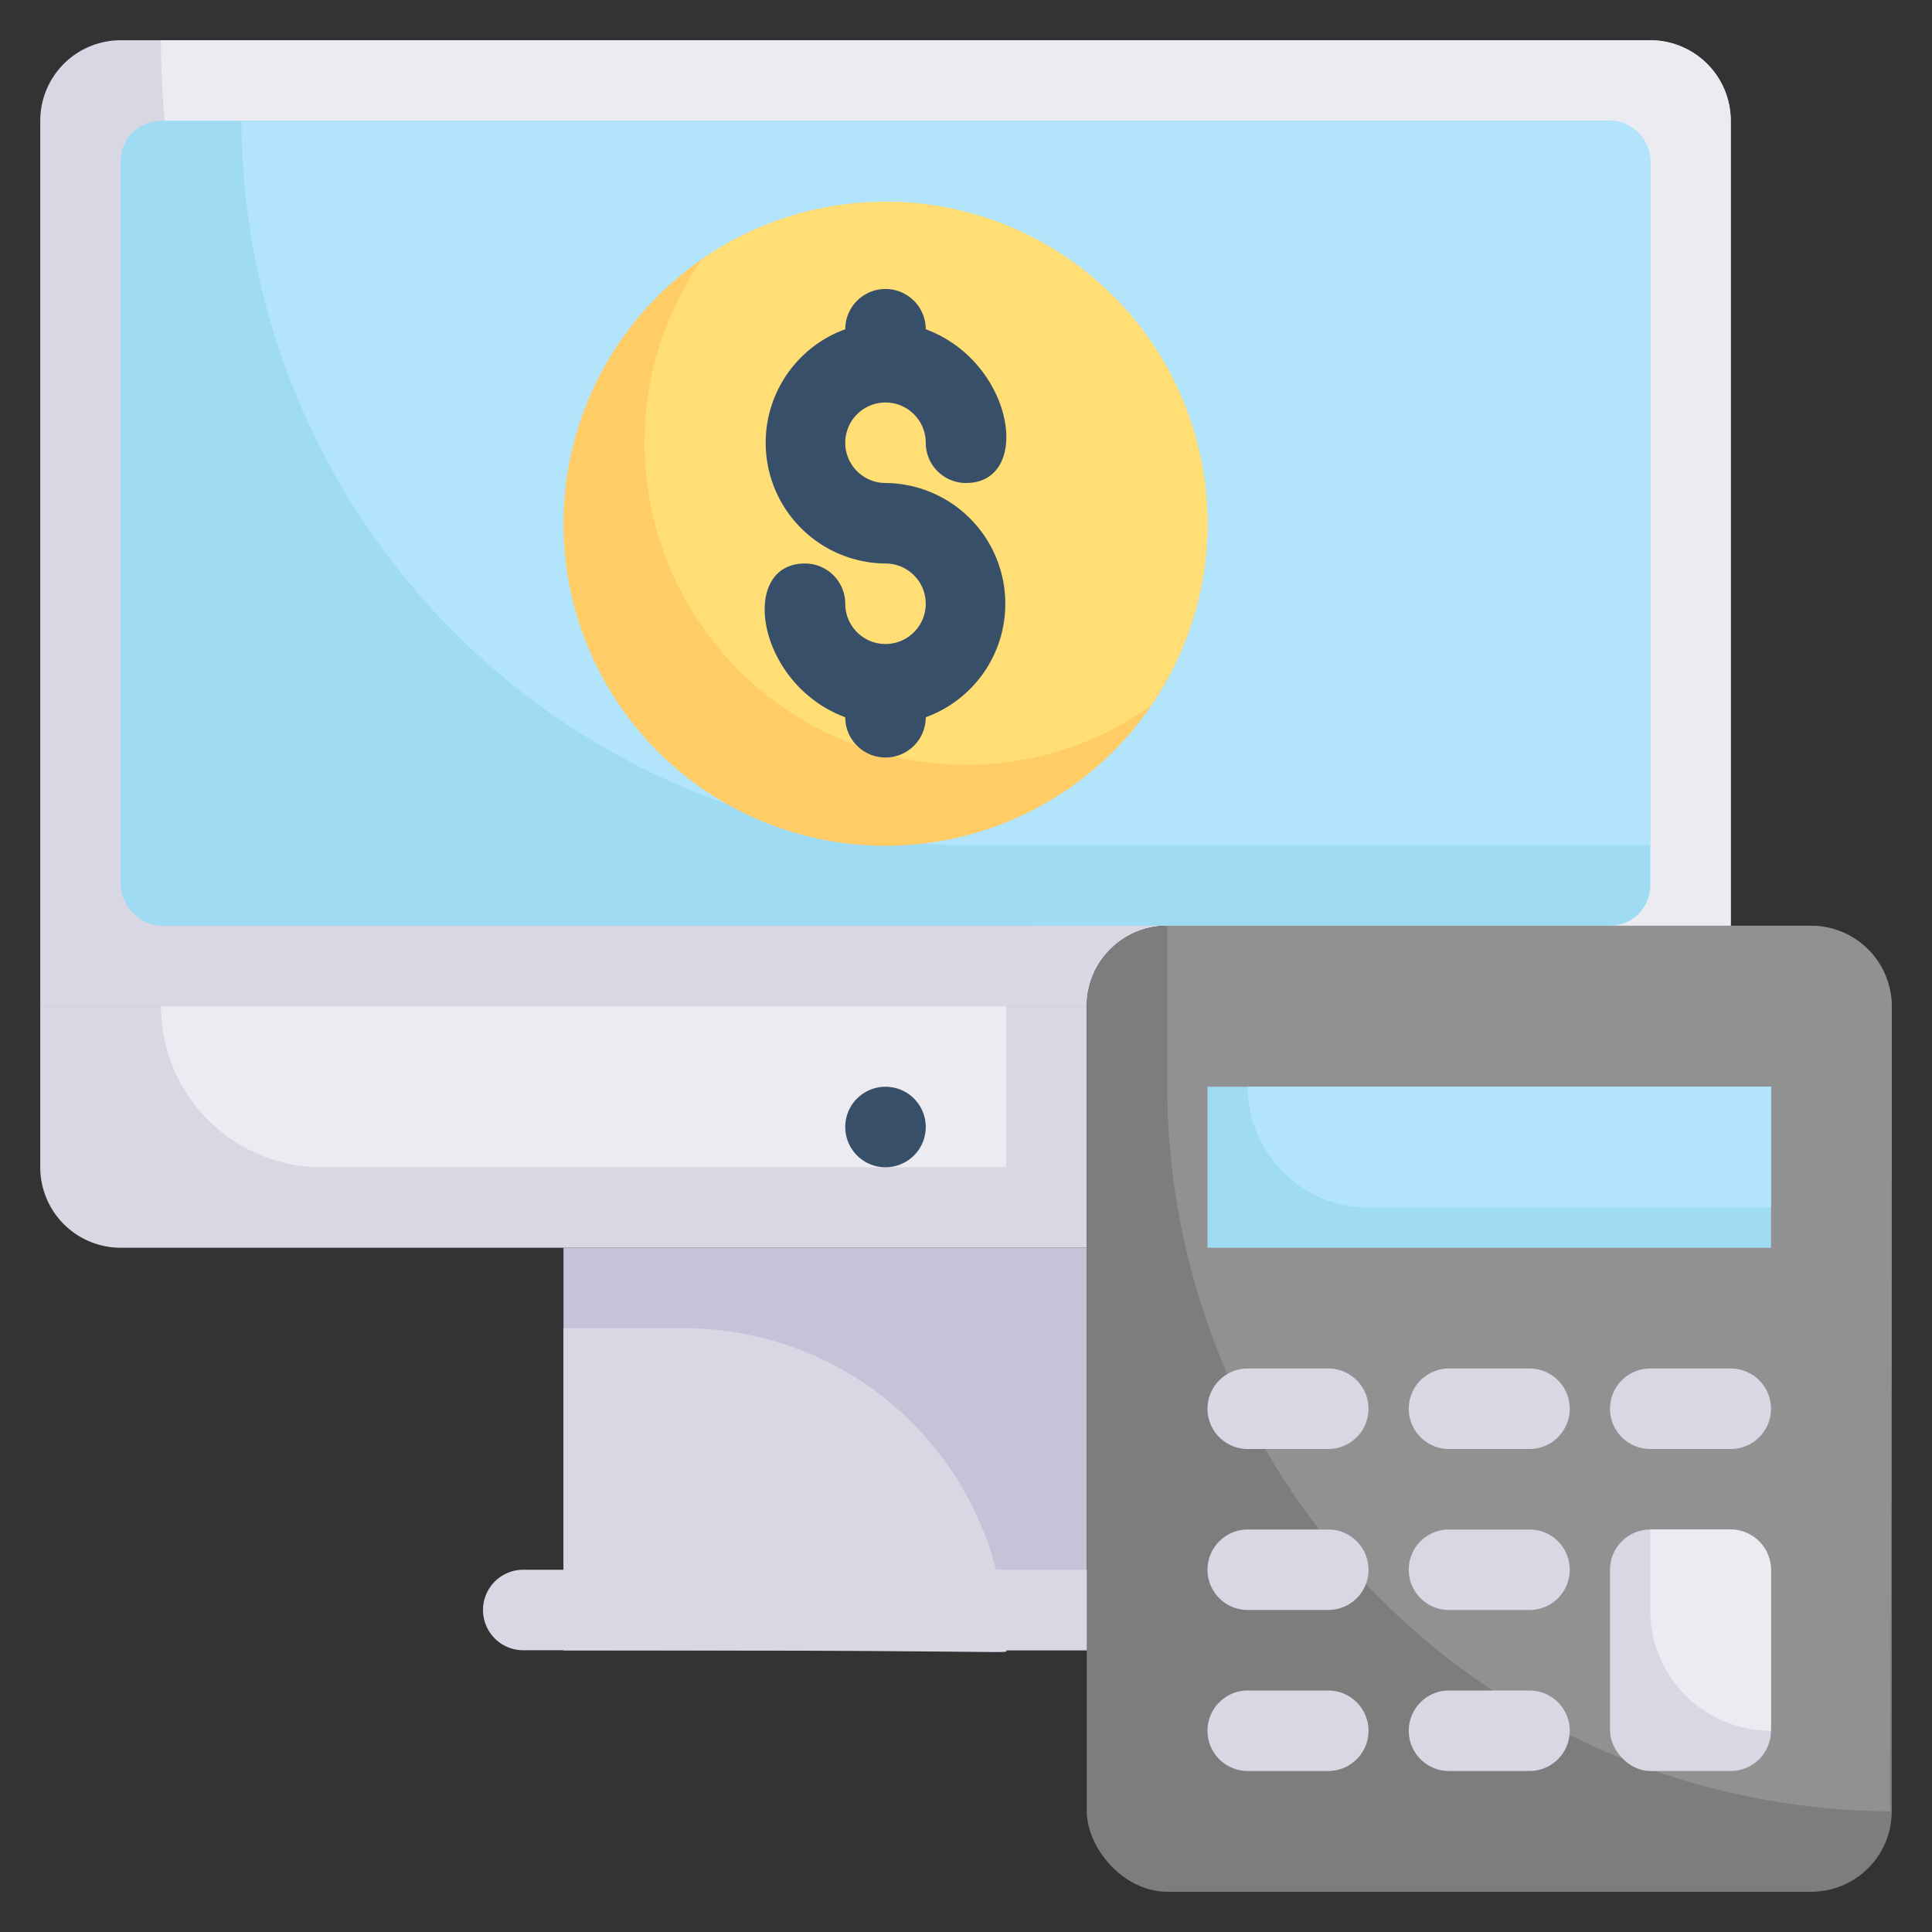 <svg xmlns="http://www.w3.org/2000/svg" viewBox="0 0 48 48"><rect x="0" y="0" width="48" height="48" fill="#333333" stroke="none"/><defs><style>.cls-1{fill:#dad7e5;}.cls-2{fill:#edebf2;}.cls-3{fill:#9fdbf3;}.cls-4{fill:#b2e5fb;}.cls-5{fill:#c6c3d8;}.cls-6{fill:#fc6;}.cls-7{fill:#ffde76;}.cls-8{fill:#374f68;}.cls-9{fill:#7c7d7d;}.cls-10{fill:#919191;}</style></defs><title>Accounting</title><g id="Accounting"><path class="cls-1" d="M43,3V23H29a2,2,0,0,0-2,2H1V3A2,2,0,0,1,3,1H41A2,2,0,0,1,43,3Z"/><path class="cls-2" d="M43,3V23H26A22,22,0,0,1,4,1H41A2,2,0,0,1,43,3Z"/><rect class="cls-3" x="3" y="3" width="38" height="20" rx="1"/><path class="cls-4" d="M41,4V21H24A18.05,18.05,0,0,1,6,3H40A1,1,0,0,1,41,4Z"/><path class="cls-1" d="M27,25v6H3a2,2,0,0,1-2-2V25Z"/><path class="cls-2" d="M25,25v4H8a4,4,0,0,1-4-4Z"/><rect class="cls-5" x="14" y="31" width="13" height="10"/><path class="cls-1" d="M25,41c0,.1.61,0-11,0V33h3A8,8,0,0,1,25,41Z"/><path class="cls-1" d="M27,41H13a1,1,0,0,1,0-2H27A1,1,0,0,1,27,41Z"/><path class="cls-6" d="M30,13A8,8,0,1,1,17.44,6.44,8,8,0,0,1,30,13Z"/><path class="cls-7" d="M30,13a7.87,7.87,0,0,1-1.44,4.56A7.87,7.87,0,0,1,24,19,8,8,0,0,1,17.44,6.44,8,8,0,0,1,30,13Z"/><path class="cls-8" d="M23,28a1,1,0,0,0-2,0A1,1,0,0,0,23,28Z"/><path class="cls-8" d="M22,12a1,1,0,1,1,1-1,1,1,0,0,0,1,1c1.66,0,1.21-3-1-3.82a1,1,0,1,0-2,0A3,3,0,0,0,22,14a1,1,0,1,1-1,1,1,1,0,0,0-1-1c-1.66,0-1.21,3,1,3.82a1,1,0,1,0,2,0A3,3,0,0,0,22,12Z"/><rect class="cls-9" x="27" y="23" width="20" height="24" rx="2"/><path class="cls-10" d="M47,25c0,20.82-.1,20,0,20A18.05,18.05,0,0,1,29,27V23H45A2,2,0,0,1,47,25Z"/><rect class="cls-3" x="30" y="27" width="14" height="4"/><path class="cls-4" d="M44,27v3H34a3,3,0,0,1-3-3Z"/><path class="cls-1" d="M33,36H31a1,1,0,0,1,0-2h2A1,1,0,0,1,33,36Z"/><path class="cls-1" d="M38,36H36a1,1,0,0,1,0-2h2A1,1,0,0,1,38,36Z"/><path class="cls-1" d="M43,36H41a1,1,0,0,1,0-2h2A1,1,0,0,1,43,36Z"/><path class="cls-1" d="M33,40H31a1,1,0,0,1,0-2h2A1,1,0,0,1,33,40Z"/><path class="cls-1" d="M38,40H36a1,1,0,0,1,0-2h2A1,1,0,0,1,38,40Z"/><path class="cls-1" d="M33,44H31a1,1,0,0,1,0-2h2A1,1,0,0,1,33,44Z"/><path class="cls-1" d="M38,44H36a1,1,0,0,1,0-2h2A1,1,0,0,1,38,44Z"/><rect class="cls-1" x="40" y="38" width="4" height="6" rx="1"/><path class="cls-2" d="M44,39v4a3,3,0,0,1-3-3V38h2A1,1,0,0,1,44,39Z"/></g></svg>